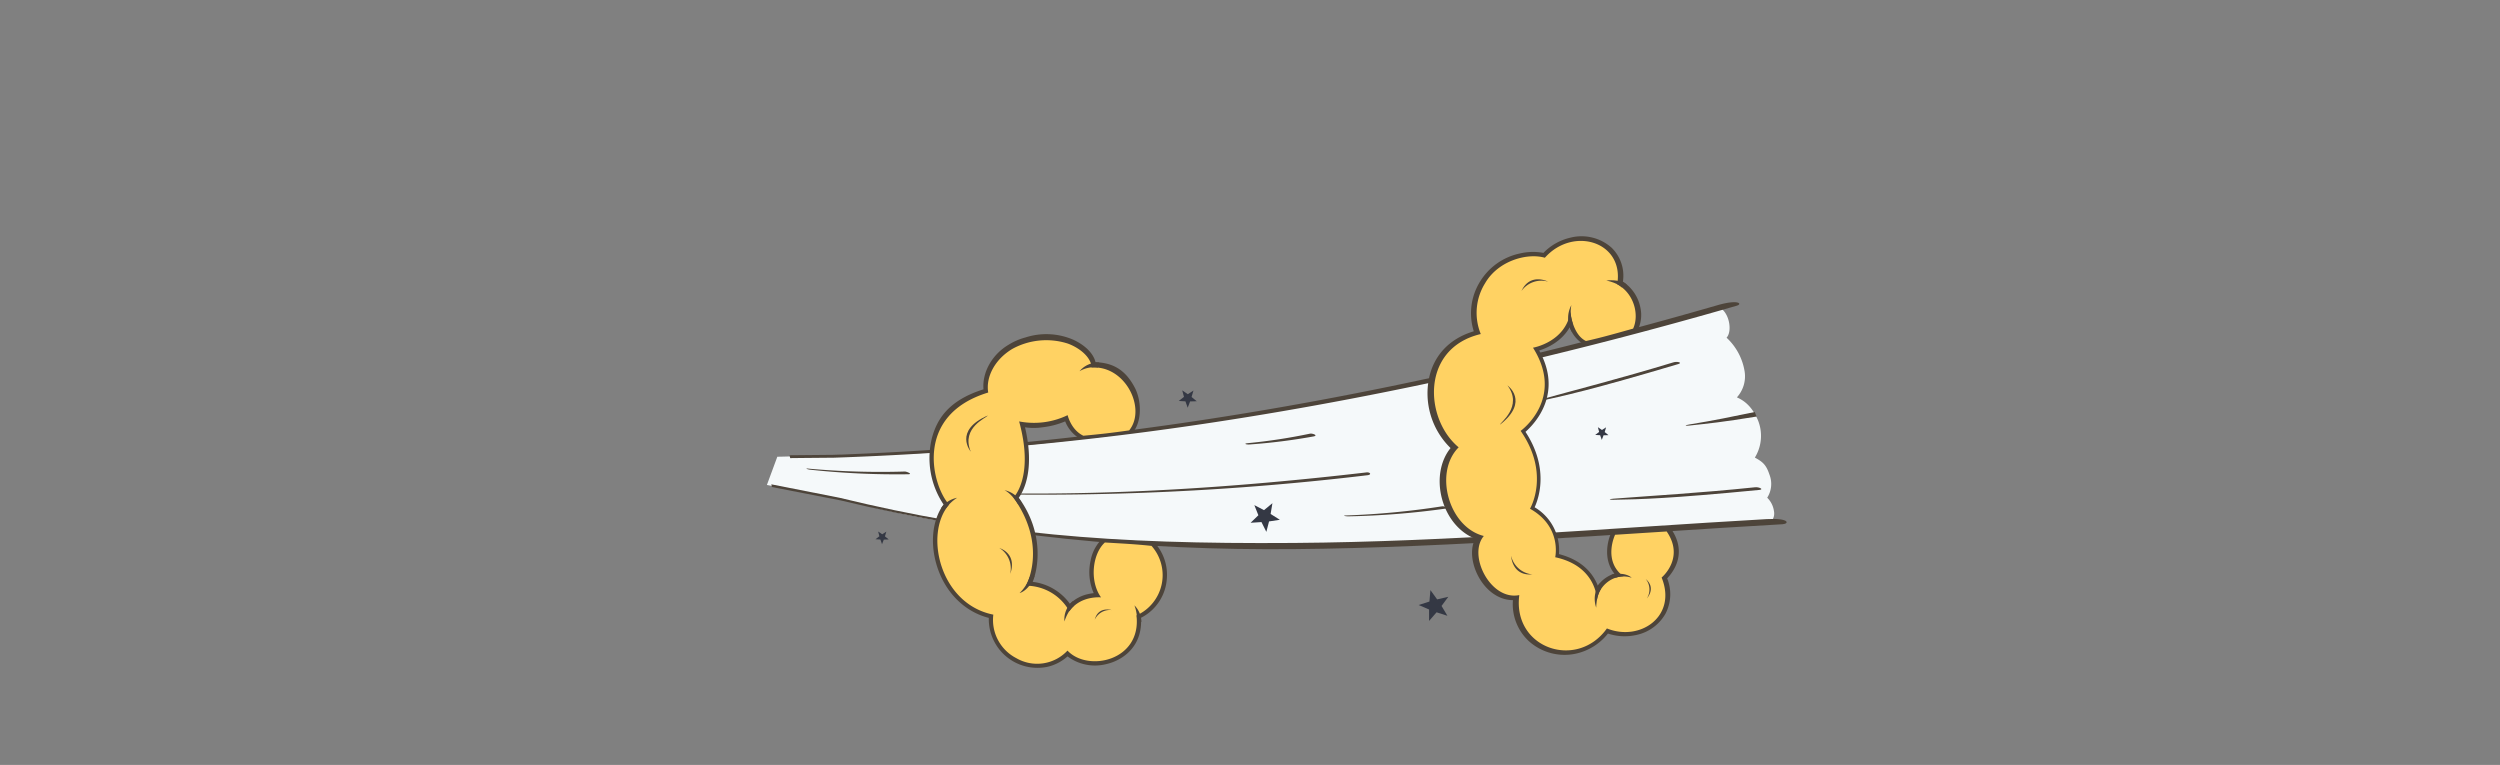 <svg xmlns="http://www.w3.org/2000/svg" xmlns:xlink="http://www.w3.org/1999/xlink" width="719" height="220" viewBox="0 0 719 220"><rect x="0" y="0" width="719" height="220" fill="#808080" stroke="none"/><defs><clipPath id="a"><rect width="719" height="220" style="fill:none"/></clipPath></defs><title>_</title><g style="clip-path:url(#a)"><path d="M220.56,139.47l3-8.12c.93.05,17.21-.54,19.41-.51,22.09.24,107.75-2.33,251.54-42.42,2.88,1.48,3.76,6.87,2.05,8.7a16.88,16.88,0,0,1,5.21,9.81,9,9,0,0,1-2.24,7.35c1.6.72,4.07,2.1,5.95,6.32a11.94,11.94,0,0,1-.78,11c2.29,1.25,3.26,2.09,4.18,4.86a7.37,7.37,0,0,1-.63,6.68,6.68,6.68,0,0,1,1.94,3.86,3.49,3.49,0,0,1-.62,2.77c-177.34,17.06-247.86-.59-267-6.21C242,143.39,221,139.61,220.56,139.47Z" style="fill:#f5f9fa"/><path d="M499.46,87.93c-48.2,13.94-98.8,25.66-149.72,33.43a933.3,933.3,0,0,1-110,10.28c-.41,0-12.06.1-12.48.12l-.18-.83,12.55-.12c86.12-2.89,171.55-19.14,254.2-43C500,86,501.27,87.41,499.46,87.93Z" style="fill:#4d443a"/><path d="M506,140.9c-25.72,2.49-34.08,2.7-42.08,2.84-1.34,0-1.21-.22.12-.32,11.61-.9,24.49-1.6,40.7-3.28C505.88,140,507.41,140.76,506,140.9Z" style="fill:#4d443a"/><path d="M482.66,104.71c-24.77,7.37-32.94,9.16-40.76,10.83-1.31.28-1.23,0,.05-.33,11.23-3.11,23.74-6.26,39.32-11C482.39,103.86,484,104.31,482.66,104.71Z" style="fill:#4d443a"/><path d="M512.65,150.77c-45.52,2.6-94.91,6.75-140.52,7.16-43.9.4-87.62-3.68-130.32-14L222,140.07l-.17-.78,19.58,3.86c42.85,10.4,77.46,13.4,130.72,13,45.36-.33,90.65-4.27,135.91-6.85C514.81,148.92,514.6,150.66,512.65,150.77Z" style="fill:#4d443a"/><path d="M393.24,136.68A789.18,789.18,0,0,1,278.74,142c-1.33,0-1.22-.36.12-.32,38,1.13,76.25-1.41,114-5.8C394,135.69,394.66,136.52,393.24,136.68Z" style="fill:#4d443a"/><path d="M505.2,119.8c-9.77,1.6-13.8,2-19.44,2.6-1.34.14-1.23-.11.09-.32,7.45-1.21,12.1-2.21,18.82-3.59" style="fill:#4d443a"/><path d="M387.26,148.24a229.84,229.84,0,0,0,27.46-2.62c.56-.08,2.44.46,1.07.65a232.71,232.71,0,0,1-28,2.23c-.86,0-2-.24-.5-.26Z" style="fill:#4d443a"/><path d="M232.64,134.79a228.69,228.69,0,0,0,27.58.82c.57,0,2.36.77,1,.79a233.5,233.5,0,0,1-28.1-1.3c-.84-.08-1.94-.48-.46-.31Z" style="fill:#4d443a"/><path d="M358.92,127.45a162.77,162.77,0,0,0,17.84-2.73c.65-.14,2.44.51,1.06.79a169.64,169.64,0,0,1-18.43,2.32c-.93.08-1.94-.24-.47-.38Z" style="fill:#4d443a"/><path d="M470.78,95.4l-15.5,3.49a9.11,9.11,0,0,1-3.82-4.78c-2.33,4.11-6.51,6-8.79,6.69,6.85,12.29-1.08,20.87-3.94,23.4,6.67,10.18,4,18.72,2.63,21.69a14.3,14.3,0,0,1,7,13.47c7,1.79,9.92,5.91,11.16,9.07a9.36,9.36,0,0,1,4.78-3.45c-3.24-4-2.07-9.38-.8-12l.32-.67,16.35-.82.4.56c4.85,7,.65,12.46-1.09,14.29a12.14,12.14,0,0,1-.45,10.1,12.6,12.6,0,0,1-8.48,6.19,15.24,15.24,0,0,1-8.11-.42,16.1,16.1,0,0,1-9,5.73,15.36,15.36,0,0,1-13.65-3.46,14.49,14.49,0,0,1-4.67-11.88c-3.66,0-7.24-2.24-9.61-6.23-2-3.38-3-8-1.25-11.44-4.43-1.73-8-5.92-9.5-11.33s-.61-11,2.42-14.74a22,22,0,0,1-6.09-20.58c1.54-6.43,6.06-11,12.77-13a17.27,17.27,0,0,1,1.9-14.45,17.69,17.69,0,0,1,11.4-7.94,16.36,16.36,0,0,1,6.73-.16,15.66,15.66,0,0,1,7.76-4.38h0a13,13,0,0,1,11.79,2.84A11.24,11.24,0,0,1,466.75,81a11.63,11.63,0,0,1,5,7.34A10,10,0,0,1,470.78,95.4Z" style="fill:#4d443a"/><path d="M464.5,153.8s-3.6,7.48,2.38,11.94a8.06,8.06,0,0,0-7.6,6.74s0-9.64-12-12.22c0,0,2-8.77-7.25-13.95,0,0,5.93-10-2.69-22.39,0,0,12.85-9.2,3.55-23.92,0,0,9.39-1.59,10.77-10.35,0,0,.48,6.48,4.46,8.43,4.46-1,7.94-2,13.56-3.57,1.77-3.76.45-10-4.57-12.76,2.08-12.19-12.64-16.8-20.81-7.62-5-1.46-13.38.8-17.16,7.28a16.12,16.12,0,0,0-1.27,14.66c-17.32,4.08-16.2,24.46-6.36,32.58-7.24,7.26-2.84,23,7.24,25.5-4.71,5.52,1.94,18.67,10.2,17-2,15.29,16.56,21.67,25.2,9.59,9.49,3.86,20.28-3.45,15.73-14.64,0,0,6.76-5.57,1.45-13.25Z" style="fill:#ffd263"/><path d="M460.07,167.77a7.69,7.69,0,0,0-1,7c.1-3.68,1.35-5.37,1.35-5.37Z" style="fill:#4d443a"/><path d="M464.67,166.17a7.19,7.19,0,0,1,4.61,0s-1.68-1.8-5.78-.89Z" style="fill:#4d443a"/><path d="M467.85,81.86c-1.64-1.65-5.88-1.2-5.88-1.2,3.48.8,4.45,2,4.45,2Z" style="fill:#4d443a"/><path d="M452.26,92.84a9.77,9.77,0,0,1-.33-5.1,7.9,7.9,0,0,0,.14,7.73Z" style="fill:#4d443a"/><path d="M431.42,122.12c-.09-.51,6.71-5.21,2.12-11.28C433.54,110.84,440,115.41,431.42,122.12Z" style="fill:#4d443a"/><path d="M473.31,166.52a4.79,4.79,0,0,1,.33,5.58S476.42,169.17,473.31,166.52Z" style="fill:#4d443a"/><path d="M440.7,165.19a6.93,6.93,0,0,1-6.1-5.32S434.81,165.72,440.7,165.19Z" style="fill:#4d443a"/><path d="M437.58,83.68A7,7,0,0,1,445.23,81S440.06,78.32,437.58,83.68Z" style="fill:#4d443a"/><path d="M294.89,97.06a17.77,17.77,0,0,0-4.84,2.1c-4.75,2.82-7.6,7.92-7.2,12.81-10.48,3.29-13.41,9-14.77,13.77a24,24,0,0,0,3.29,19.36c-3.32,4.49-4,11.53-1.71,18.29,2.48,7.3,7.93,12.58,14.72,14.32a14,14,0,0,0,16.84,14.07,13,13,0,0,0,5.8-3A13.17,13.17,0,0,0,318.15,191c5-1.13,10.53-5.29,10-13.32A13.6,13.6,0,0,0,335.53,167a13.78,13.78,0,0,0-3.32-10.77c-.36-.4-15.12-1.36-15.55-.94a11.64,11.64,0,0,0-3,5.93,15.12,15.12,0,0,0,.89,9.37,14.4,14.4,0,0,0-1.54.25,10.77,10.77,0,0,0-5.3,2.82A15.44,15.44,0,0,0,297,167.34c1.5-3.59,3.49-13.88-4-24.19,1.48-2.05,4.64-8.14,1.8-20.26a16.38,16.38,0,0,0,5,0,23.59,23.59,0,0,0,6.55-1.7,10,10,0,0,0,4,4.83c.87.52,15.34-1.44,15.69-1.93,2.53-3.49,2.12-9.17.35-12.56-2.21-4.2-5.33-7.19-11.32-7.36-.45-2-2.3-4.51-6.22-6.39A19.53,19.53,0,0,0,294.89,97.06Z" style="fill:#4d443a"/><path d="M331.18,157a12.68,12.68,0,0,1-4.33,20c1.51,13.05-14,16.37-19.84,10.11a11.94,11.94,0,0,1-14.73,2.17,12.38,12.38,0,0,1-6.6-12.51c-15.41-3.06-20-23.32-12.71-31.65-4.78-5.16-10.46-25.63,11.24-32.23-.75-4.54,2-9.63,7-12.58a20.3,20.3,0,0,1,15.95-1.48c3.73,1.4,6.7,4.16,6.79,6.87,9.77-.65,15.82,11.9,10.8,18.08-5.33.76-8.38,1.09-13.17,1.54-3.57-1.69-4.53-5.92-4.53-5.92a22.28,22.28,0,0,1-13.95,1.8c4.43,16.11-1.63,21.9-1.63,21.9,10,14,3.6,25.35,3.6,25.35a14.27,14.27,0,0,1,12.49,7.36c3.19-4.62,9.1-4,9.1-4-3.44-4.82-2.4-12.66,1.11-15.79C322.72,156.32,326.62,156.5,331.18,157Z" style="fill:#ffd263"/><path d="M327,178.67a11.75,11.75,0,0,0-.74-4.57,6.81,6.81,0,0,1,2,4.77Z" style="fill:#4d443a"/><path d="M316.1,104.26a7,7,0,0,0-5.64,2.51,8.17,8.17,0,0,1,5.29-1.07Z" style="fill:#4d443a"/><path d="M270.66,146.16a7.32,7.32,0,0,1,4.61-3,11.76,11.76,0,0,0-3.15,2.95Z" style="fill:#4d443a"/><path d="M284.06,119.51c0,.52-7.8,3.36-4.87,10.38C279.19,129.89,274.1,123.86,284.06,119.51Z" style="fill:#4d443a"/><path d="M287.38,157.58a6.92,6.92,0,0,1,3.15,7.45S292.91,159.69,287.38,157.58Z" style="fill:#4d443a"/><path d="M314.85,178.23a4.79,4.79,0,0,1,4.85-2.77S315.84,174.27,314.85,178.23Z" style="fill:#4d443a"/><path d="M308.9,174.21s-1.65,1.1-2.77,4.52a6.83,6.83,0,0,1,2.46-5.86Z" style="fill:#4d443a"/><path d="M296.11,166a11.16,11.16,0,0,1-2.89,4.57s2.71-.61,4.32-4.9Z" style="fill:#4d443a"/><path d="M292.84,145.1s-1.71-3-3.94-4.13a7.68,7.68,0,0,1,4.91,3.57Z" style="fill:#4d443a"/><path d="M416.53,171.64l-3.21.74-1.93-2.67L411.1,173,408,174l3,1.29v3.29l2.16-2.48,3.12,1-1.69-2.83Z" style="fill:#343844"/><path d="M344.19,115.4l-1.5-1.22.55-1.86-1.63,1.05-1.6-1.1.5,1.87L339,115.32l1.93.11.65,1.83.7-1.81Z" style="fill:#343844"/><path d="M255.6,155.15l-1.09-.89.4-1.36-1.19.76-1.17-.8.36,1.37-1.13.86,1.42.08.47,1.34.52-1.32Z" style="fill:#343844"/><path d="M462.6,125.15l-1.09-.89.4-1.36-1.19.76-1.17-.8.36,1.37-1.13.86,1.42.08.47,1.34.52-1.32Z" style="fill:#343844"/><path d="M359.67,150.35l3.13-.2,1.4,2.81.78-3,3.11-.47-2.66-1.67.52-3.1-2.42,2-2.78-1.45,1.16,2.92Z" style="fill:#343844"/></g></svg>